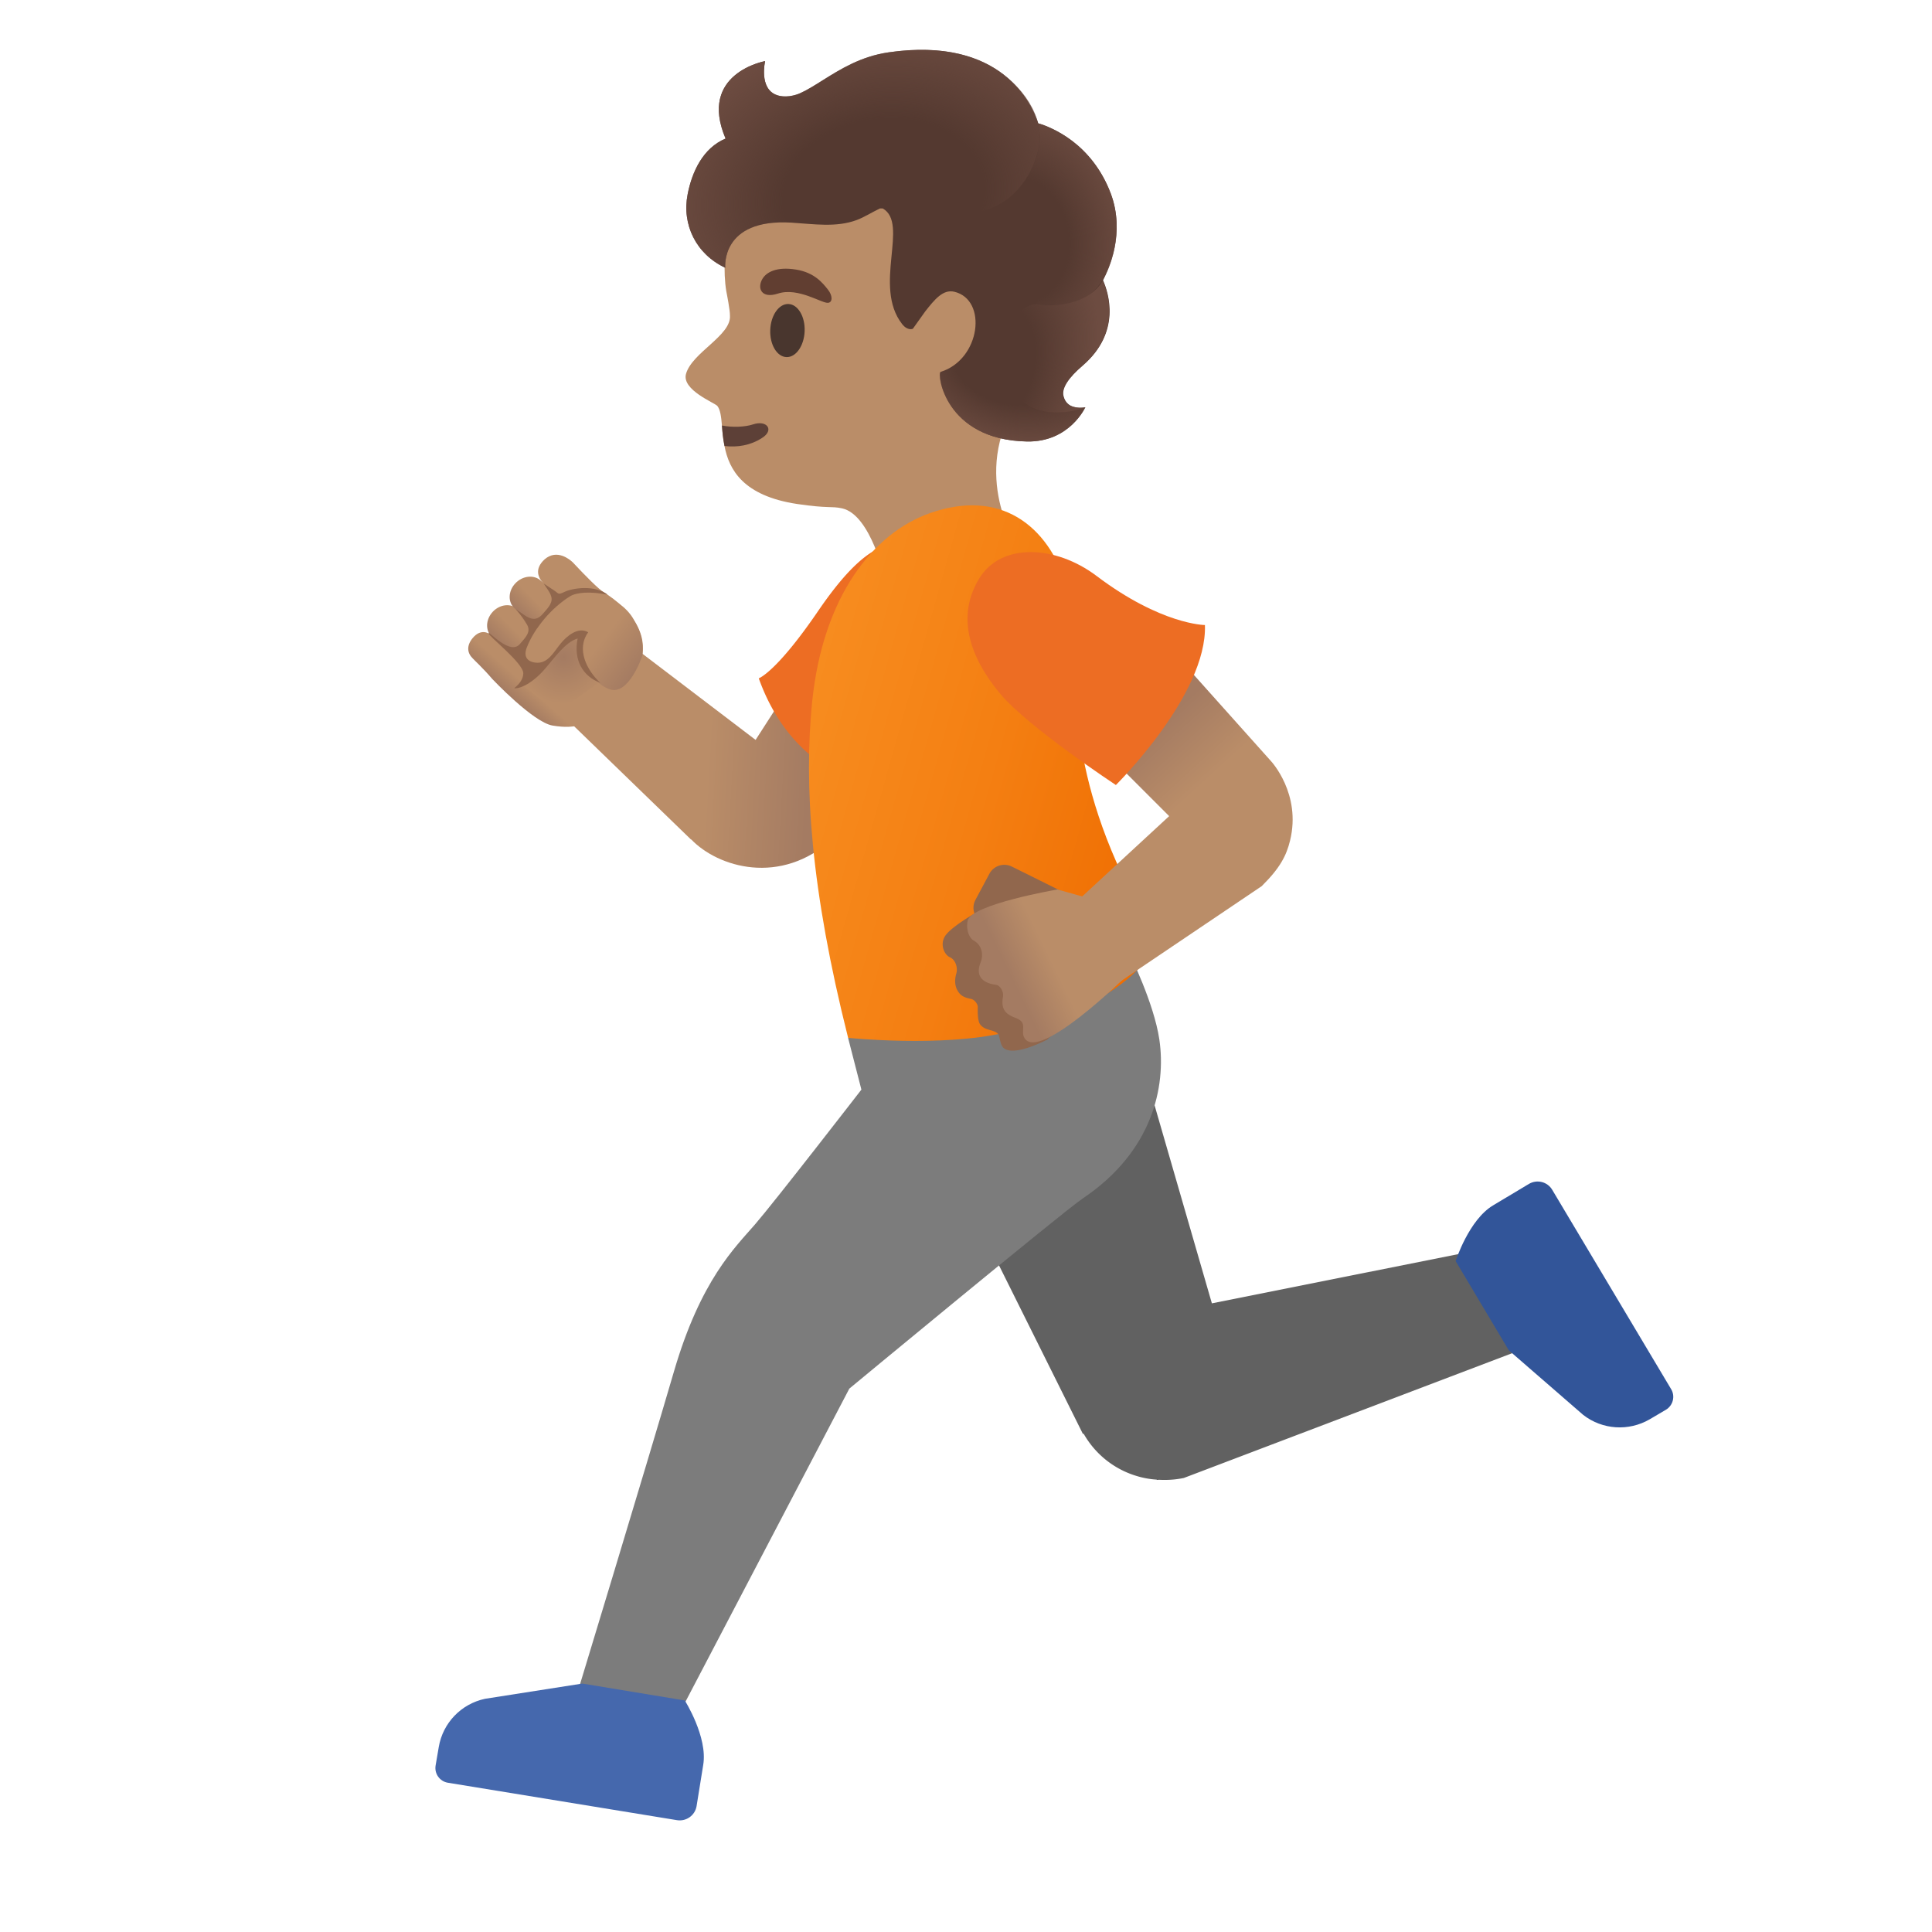 <svg xmlns="http://www.w3.org/2000/svg" viewBox="0 0 128 128"><path fill="#ba8d68" d="M67.4 36.19s1.12 4.32-3.68 5.44c-4.2.99-5.08-3.25-5.08-3.25s-.93-4.28-2.85-4.7c-.73-.16-.89.02-2.98-.29-3.57-.54-4.51-2.27-4.81-3.84-.1-.48-.14-.95-.17-1.36-.05-.57-.1-1.03-.3-1.29-.16-.21-2.38-1.06-2.08-2.13.4-1.42 3.02-2.55 2.91-3.87.01-.34-.21-1.45-.24-1.6-.21-1.26-.14-3.02.26-4.76 1.1-4.8 4.23-8.43 9.6-8.94 4.81-.44 10.31 3.14 12.56 7.41 1.44 2.74-.65 9.81-3.11 13.55-3.2 4.88-.03 9.63-.03 9.63z"/><path fill="#5d4037" d="M50.48 29.02c-.76.49-1.62.63-2.48.53-.1-.48-.14-.95-.17-1.36.68.14 1.54.1 2.05-.07.94-.32 1.44.38.6.9z"/><ellipse cx="52.17" cy="21.9" fill="#49362e" rx="1.76" ry="1.14" transform="rotate(-87.799 52.17 21.9)"/><path fill="#613e31" d="M51.54 19.45c-1.1.36-1.39-.36-1.03-.97.26-.44.92-.83 2.23-.62 1.23.2 1.76.89 2.1 1.31s.32.85.04.89c-.39.08-1.98-1.05-3.34-.61z"/><path fill="#616161" d="M98.86 82.64l-18.57 3.71-5.17-17.87-12.43 8.33 9.06 18.2.04-.03a6.01 6.01 0 003.49 2.8c.45.14.9.22 1.36.25v.02l.15-.01c.56.03 1.11-.01 1.64-.12l22.92-8.71-2.49-6.57z"/><path fill="#325599" d="M102.84 78.83c-.32-.54-1.01-.71-1.55-.39l-2.37 1.42c-1.61.96-2.48 3.69-2.48 3.69l3.52 5.91 4.93 4.28c1.27.99 3.02 1.1 4.41.29l1.07-.63c.47-.28.63-.89.35-1.36l-7.88-13.21z"/><path fill="#7c7c7c" d="M44.86 113.8L56.27 92s14.21-11.76 15.45-12.59c4.63-3.1 5.55-7.41 5.09-10.54-.36-2.43-1.97-5.66-1.97-5.66l-18.65 5.56.88 3.42s-5.71 7.38-7.04 8.92-3.61 3.69-5.38 9.76c-1.87 6.4-6.56 21.83-6.56 21.83l6.77 1.1z"/><path fill="#4568ad" d="M44.85 120.59c.62.1 1.2-.32 1.3-.93l.44-2.73c.31-1.85-1.22-4.27-1.22-4.27l-6.79-1.12-6.45 1.01c-1.58.34-2.79 1.6-3.06 3.19l-.21 1.23c-.09.54.27 1.05.81 1.14l15.18 2.48z"/><linearGradient id="a" x1="36.943" x2="53.687" y1="79.836" y2="78.906" gradientTransform="matrix(1 0 0 -1 0 128)" gradientUnits="userSpaceOnUse"><stop offset=".598" stop-color="#ba8d68"/><stop offset="1" stop-color="#a47b62"/></linearGradient><path fill="url(#a)" d="M50.06 49.02L41.1 42.2l-4.36 4.66 9.04 8.76.01-.01c1.77 1.85 5.92 3.11 9.37-.03 3.28-2.99 7.33-9.36 7.33-9.36l-7.01-5.62-5.42 8.42z"/><path fill="#ed6d23" d="M50.27 44.94c2.57 7.19 8.87 7.41 8.87 7.41l5.02-8.6a4.86 4.86 0 00-1.74-6.64l-.83-.49c-2.31-1.35-4.27-.69-7.38 3.85-2.79 4.09-3.94 4.47-3.94 4.47z"/><linearGradient id="b" x1="5.48" x2="32.063" y1="-286.838" y2="-286.838" gradientTransform="scale(1 -1) rotate(-15.747 889.477 -338.863)" gradientUnits="userSpaceOnUse"><stop offset="0" stop-color="#f78c1f"/><stop offset=".482" stop-color="#f47f12"/><stop offset="1" stop-color="#ef6c00"/></linearGradient><path fill="url(#b)" d="M56.19 68.76c-2.48-9.84-2.94-16.75-2.38-22.29.72-6.98 4.05-11.15 7.79-12.47 4.62-1.63 7.82.72 9.11 4.9.88 2.85.71 5.04.64 6.4 0 0-.64 7.47 5.3 16.82 0 0-.57 4.06-10.05 6.29-4.22.99-10.41.35-10.41.35z"/><path fill="#91674d" d="M71.46 59.61s-4.34-2.16-4.39-2.18a1.12 1.12 0 00-1.52.46l-.93 1.74c-.15.29-.16.61-.06.9-.5.29-1.73 1.05-1.99 1.56-.3.58.04 1.19.36 1.33.37.16.54.68.43 1.07-.12.4-.11.81.08 1.14.19.33.43.46.89.55.22.04.45.32.45.54-.01.34-.01.93.16 1.15.34.45.9.31 1.19.64.11.13.12.7.35.91.68.64 2.89-.54 2.89-.54l4.22-3.91-2.13-5.36z"/><linearGradient id="c" x1="73.447" x2="66.936" y1="66.506" y2="63.344" gradientTransform="matrix(1 0 0 -1 0 128)" gradientUnits="userSpaceOnUse"><stop offset=".598" stop-color="#ba8d68"/><stop offset="1" stop-color="#a47b62"/></linearGradient><path fill="url(#c)" d="M70.06 58.93l2.67.75 1.83 5.05s-5.71 5.62-6.68 4.05c-.31-.49.26-1.02-.57-1.33-.59-.22-1.03-.5-.86-1.41.07-.34-.2-.76-.44-.79-1.08-.13-1.36-.73-1.04-1.49.18-.42.14-1.13-.47-1.45-.22-.12-.53-.61-.39-1.31.23-1.09 5.95-2.07 5.95-2.07z"/><linearGradient id="d" x1="81.307" x2="73.121" y1="67.685" y2="76.615" gradientTransform="matrix(1 0 0 -1 0 128)" gradientUnits="userSpaceOnUse"><stop offset=".598" stop-color="#ba8d68"/><stop offset="1" stop-color="#a47b62"/></linearGradient><path fill="url(#d)" d="M73.73 65.36l9.89-6.67v-.01c1.19-1.18 1.61-2 1.85-2.99.76-3.1-1.26-5.26-1.26-5.26L75.06 40.2l-5.64 5.83 8.04 8.04-6.01 5.55 2.28 5.74z"/><g><path fill="#ed6d23" d="M73.93 52.01s6.06-5.99 5.9-10.6c0 0-2.89-.01-7.19-3.26-2.71-2.04-6.31-2.21-7.76.17-1.29 2.1-1.08 4.69 1.4 7.66 1.86 2.21 7.65 6.03 7.65 6.03z"/></g><g><linearGradient id="e" x1="1928.841" x2="1931.691" y1="888.073" y2="888.073" gradientTransform="rotate(134.725 1158.749 69.736)" gradientUnits="userSpaceOnUse"><stop offset=".5" stop-color="#ba8d68"/><stop offset="1" stop-color="#a47b62"/></linearGradient><path fill="url(#e)" d="M36.29 43.39l-.03.02c-.43.54-1.17.69-1.65.32l-1.95-1.47c-.48-.36-.52-1.1-.09-1.64.43-.54 1.17-.69 1.65-.32l1.95 1.47c.49.37.56 1.08.12 1.62z"/><linearGradient id="f" x1="769.989" x2="779.394" y1="881.72" y2="881.72" gradientTransform="scale(1 -1) rotate(48.324 1436.605 -402.497)" gradientUnits="userSpaceOnUse"><stop offset="0" stop-color="#a47b62"/><stop offset=".138" stop-color="#ba8d68"/><stop offset=".831" stop-color="#ba8d68"/></linearGradient><path fill="url(#f)" d="M37.93 37.24c.03.02.04.04.04.04.89.95 1.68 1.74 2.02 1.95.9.57 1.74 1.29 2.26 2.3.97 1.89-.27 3.75-1.72 5.12-1.44 1.38-2.35 1.68-3.92 1.42-1.28-.21-3.99-3.08-3.99-3.08-.28-.33-.6-.67-.92-.99-.12-.12-.25-.24-.37-.37l-.01-.01c-.37-.36-.42-.84-.01-1.34.54-.66 1.07-.32 1.13-.27l.01.01c.25.23.52.54.72.69.58.43.9.51.9.51l2.74-3.48-.93-1.24s-.01-.02-.04-.05c-.1-.16-.49-.73.25-1.4.82-.7 1.67.03 1.84.19z"/><linearGradient id="g" x1="1945.174" x2="1947.892" y1="847.046" y2="847.046" gradientTransform="rotate(136.013 1154.174 57.849)" gradientUnits="userSpaceOnUse"><stop offset=".5" stop-color="#ba8d68"/><stop offset="1" stop-color="#a47b62"/></linearGradient><path fill="url(#g)" d="M37.84 41.96c-.48.51-1.23.59-1.68.19l-2.07-1.85c-.45-.4-.43-1.14.05-1.65s1.23-.59 1.68-.19l2.07 1.85c.44.41.42 1.14-.05 1.65z"/><linearGradient id="h" x1="1927.804" x2="1927.001" y1="886.903" y2="880.72" gradientTransform="rotate(134.725 1158.749 69.736)" gradientUnits="userSpaceOnUse"><stop offset=".5" stop-color="#ba8d68"/><stop offset="1" stop-color="#a47b62"/></linearGradient><path fill="url(#h)" d="M35.15 42.26c.45-.65 1-1.45 1.61-2.14.09-.1.17-.19.26-.28.84-.87 1.94-1.02 3.32-.27.05.03.09.05.14.08.08.05.16.1.25.15l.01.01c.12.08.24.16.36.25.41.3.72.67.91 1.03.76 1.21.54 2.36.54 2.36s-.88 2.68-2.18 2.21-1.97-2.32-1.97-2.32l.34-1.34c-.39-.04-.73.13-1.19.65-.15.17-.32.38-.52.63-.02.03-.27.34-.29.36-.3.33-.64.49-1.05.46-.53-.03-.98-.54-1.23-.74.19-.24.44-.75.69-1.1z"/><radialGradient id="i" cx="37.335" cy="84.46" r="3.107" gradientTransform="matrix(1 0 0 -1 0 128)" gradientUnits="userSpaceOnUse"><stop offset="0" stop-color="#a47b62"/><stop offset="1" stop-color="#ba8d68"/></radialGradient><path fill="url(#i)" d="M34.56 45.35l1.62-1.33.86-.98 1.12-.98.39.17-.24 1.28.84 1.26.53.45-2.75 1.95z"/><path fill="#91674d" d="M34.67 44.62c-.03.62-.63.96-.59.97.17.07 1.01-.14 1.94-1.18.72-.81 1.41-1.86 2.25-2.11-.29 1.42.34 2.51 1.5 2.94-.89-.83-1.61-2.23-.8-3.35-.66-.4-1.43.26-1.82.74-.45.54-.85 1.38-1.68 1.27-.57-.07-.78-.43-.58-.97.5-1.32 1.67-2.67 2.87-3.42.44-.27 1.34-.34 2.5-.11-.85-.66-2.3-.45-2.85-.19-.47.22-.35.13-.77-.14-.21-.14-.42-.28-.62-.41.17.28.47.62.52.95.06.41-.33.76-.57 1.05-.62.74-1.16.1-1.8-.3.43.51.53.67.75 1.03.29.49-.15.89-.47 1.27-.65.78-1.99-.81-2.08-.71-.1.12 2.33 1.99 2.3 2.67z"/></g><g><path fill="#543930" d="M73.59 12.82c-1.26-3.34-3.93-4.39-4.8-4.65-.39-1.21-2.38-5.8-9.93-4.7-1.84.27-3.19 1.12-4.39 1.87-.51.32-1 .63-1.45.83-.37.17-1.02.32-1.55.13-1.21-.42-.78-2.25-.78-2.25s-4.46.8-2.62 5.13c-1.5.63-2.22 2.2-2.51 3.68-.4 2.02.56 3.98 2.49 4.88 0 0-.33-3.27 4.38-2.99 1.46.09 2.98.34 4.35-.18.52-.2 1.01-.52 1.52-.76h.18c1.77.99-.66 5.15 1.28 7.65.38.49.72.32.72.32l.82-1.15c.62-.79 1.18-1.48 1.93-1.3 2.21.53 1.74 4.48-.91 5.31-.26.08.27 4.51 5.73 4.61 2.82.05 3.86-2.27 3.86-2.27s-1.21.28-1.45-.75c-.13-.53.37-1.24 1.27-2.01 2.58-2.22 1.71-4.83 1.35-5.65.38-.74 1.49-3.14.51-5.75z"/><radialGradient id="j" cx="-2447.738" cy="339.899" r="7.129" gradientTransform="matrix(.932 .363 .523 -1.342 2168.674 1369.204)" gradientUnits="userSpaceOnUse"><stop offset=".45" stop-color="#6d4c41" stop-opacity="0"/><stop offset="1" stop-color="#6d4c41"/></radialGradient><path fill="url(#j)" d="M73.06 18.58c.05-.09-.82 1.99-4.42 1.58-1.48-.03-3.61 3.51-1.49 5.91 1.88 2.12 4.74.92 4.74.92s-.39.11-.96-.1c-.37-.14-.49-.62-.49-.64-.13-.53.37-1.24 1.27-2.01 2.58-2.24 1.71-4.85 1.35-5.66z"/><radialGradient id="k" cx="-2446.895" cy="347.088" r="7.226" gradientTransform="matrix(.993 -.116 -.147 -1.253 2548.352 166.945)" gradientUnits="userSpaceOnUse"><stop offset=".45" stop-color="#6d4c41" stop-opacity="0"/><stop offset="1" stop-color="#6d4c41"/></radialGradient><path fill="url(#k)" d="M73.59 12.82c-.66-1.76-1.91-3.25-3.57-4.13-.24-.13-.83-.43-1.24-.51.18.78.15 1.61-.2 2.45-.01.03-.41 1.29-1.52 2.29.77 1.11 1.15 2.45 1.5 3.77.31 1.15.6 2.41.08 3.48.69-.03 1.79.18 3.01-.34 1.17-.5 1.8-1.83 2.11-3.02.33-1.32.31-2.71-.17-3.99z"/><radialGradient id="l" cx="-2454.956" cy="349.582" r="14.873" gradientTransform="matrix(.991 -.135 -.102 -.745 2527.045 -58.05)" gradientUnits="userSpaceOnUse"><stop offset=".45" stop-color="#6d4c41" stop-opacity="0"/><stop offset="1" stop-color="#6d4c41"/></radialGradient><path fill="url(#l)" d="M68.57 10.63c.91-2.22-.28-4.3-2.11-5.71-2.15-1.65-5.01-1.83-7.6-1.45-1.84.27-3.19 1.12-4.39 1.87-.51.32-1 .63-1.45.83-.37.17-1.02.32-1.55.13-1.21-.42-.78-2.25-.78-2.25s-4.46.8-2.62 5.13c-1.5.63-2.22 2.2-2.51 3.68-.4 2.02.56 3.98 2.49 4.88 0 0-.33-3.27 4.38-2.99 1.46.09 2.98.34 4.35-.18 1.21-.46 1.63-1.1 2.97-1 1.45.11 3.37.69 4.86.49 3.02-.41 3.95-3.39 3.96-3.43z"/><radialGradient id="m" cx="-2446.095" cy="339.029" r="8.007" gradientTransform="matrix(.965 .264 .17 -.62 2369.627 880.356)" gradientUnits="userSpaceOnUse"><stop offset=".45" stop-color="#6d4c41" stop-opacity="0"/><stop offset="1" stop-color="#6d4c41"/></radialGradient><path fill="url(#m)" d="M67.15 26.07c-.95-1.05-1.18-2.75-2.68-3.69-.3.98-1.03 1.91-2.16 2.26-.26.08.27 4.51 5.73 4.61 2.82.05 3.86-2.27 3.86-2.27s-2.83 1.2-4.75-.91z"/></g></svg>